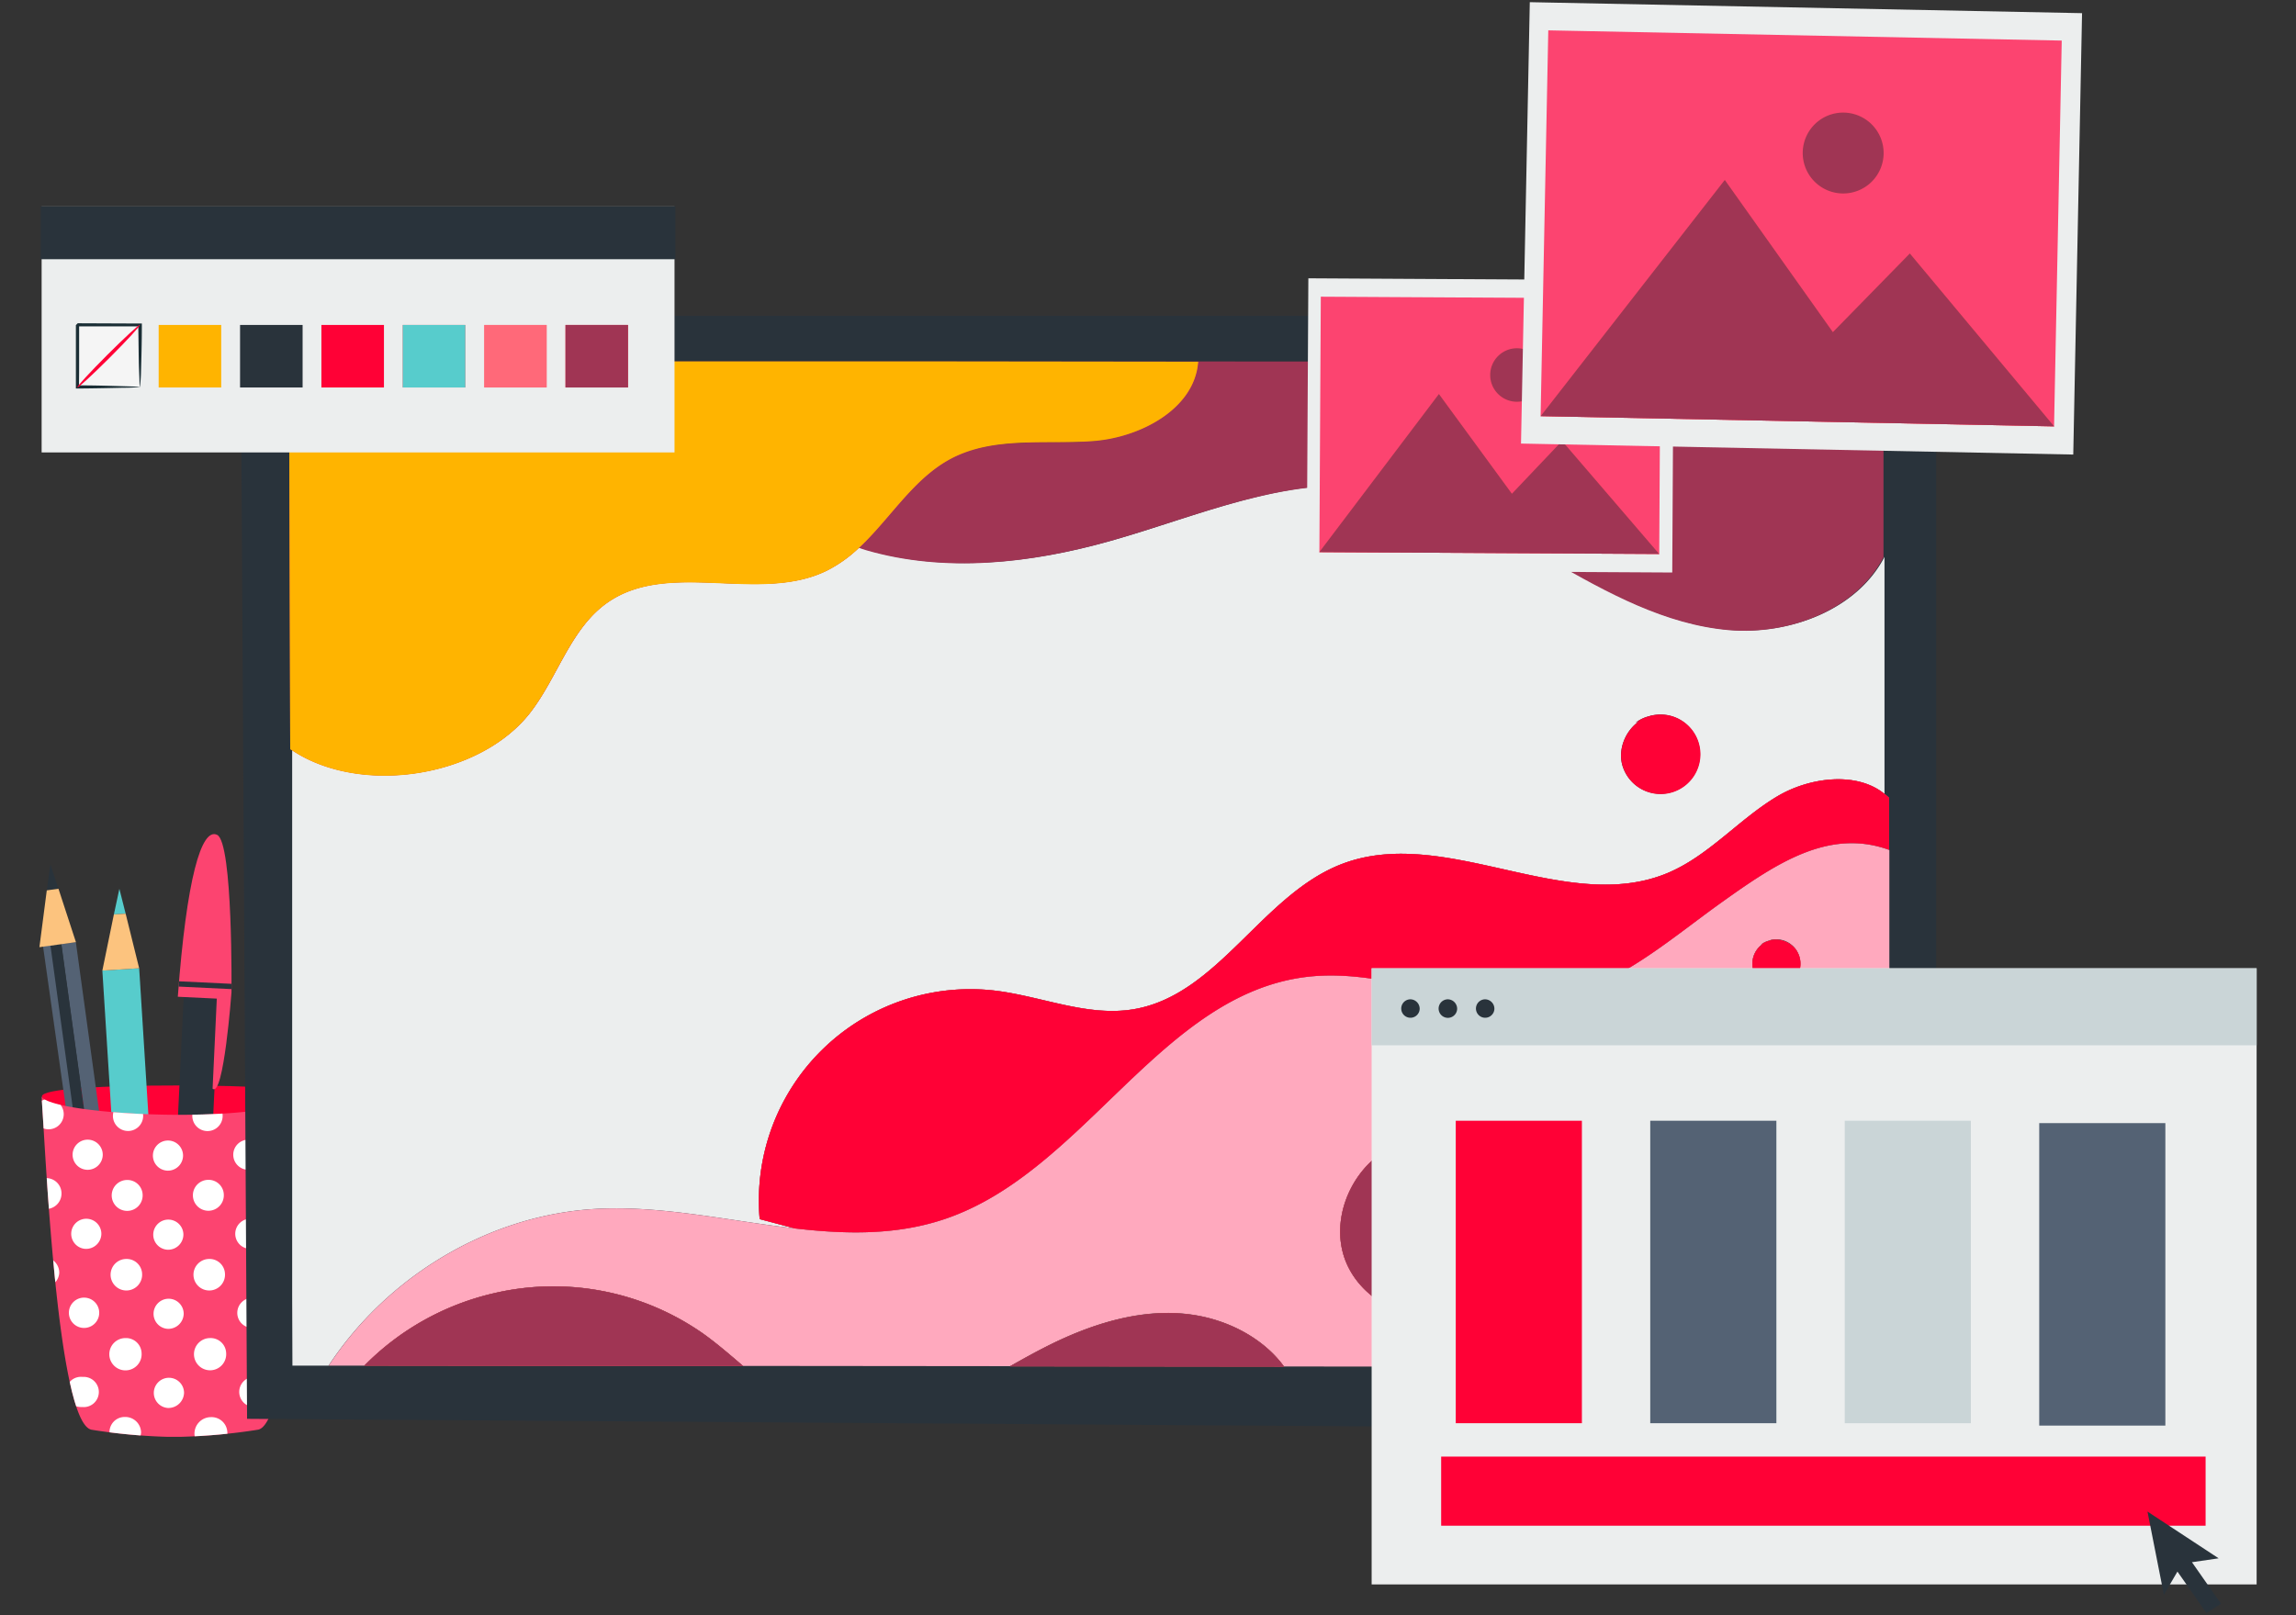 <svg id="Layer_1" data-name="Layer 1" xmlns="http://www.w3.org/2000/svg" xmlns:xlink="http://www.w3.org/1999/xlink" viewBox="0 0 530.06 373"><rect x="0" y="0" width="530.06" height="373" fill="#333333" stroke="none"/><defs><style>.cls-1{fill:#fc4470;}.cls-2{fill:#ff0136;}.cls-3{fill:#86806e;}.cls-4{fill:#29333b;}.cls-5{clip-path:url(#clip-path);}.cls-6{fill:#ed8dce;}.cls-7{fill:#989898;}.cls-8{fill:#546274;}.cls-9{fill:#fcc37e;}.cls-10{fill:#ffb400;}.cls-11{fill:#d39305;}.cls-12{fill:#4d388a;}.cls-13{fill:#57cccc;}.cls-14{clip-path:url(#clip-path-2);}.cls-15{fill:#fff;}.cls-16{fill:#eceeee;}.cls-17{fill:#ff4f5b;}.cls-18{fill:#ffa9be;}.cls-19{fill:#a03554;}.cls-20{opacity:0.3;}.cls-21{fill:#f5f5f5;}.cls-22{fill:#1a2e35;}.cls-23{fill:#fafafa;}.cls-24{fill:#cad5d7;}</style><clipPath id="clip-path"><path class="cls-1" d="M49.08,251.41c2.56,2.15,4.36-22.24,4.36-22.24s.37-34.55-3.3-36.37-7.08,10.26-9.09,37.38l9,.43Z"/></clipPath><clipPath id="clip-path-2"><path class="cls-1" d="M9.6,253.17c.8,10.39,3.51,75.65,11.57,77a133.45,133.45,0,0,0,17.38,1.63h3.26a135.79,135.79,0,0,0,17.73-1.64c8.06-1.3,10.76-66.56,11.57-77C59.42,260.22,10.88,257.34,9.6,253.17Z"/></clipPath></defs><title>2d-3d-illustration</title><path class="cls-2" d="M71.2,253.19c0,1.79-13.08,17.66-30.07,17.66S9.68,255,9.68,253.19s14.47-2.52,31.45-2.52S71.2,251.39,71.2,253.19Z"/><path class="cls-3" d="M38.58,310s0,13.89,3.58,13.51c2.72-.29,4.53-13.12,4.53-13.12Z"/><polygon class="cls-4" points="43.06 216.73 42.48 228.73 38.58 309.95 46.69 310.34 50.59 229.12 51.17 217.12 43.06 216.73"/><path class="cls-1" d="M49.08,251.41c2.56,2.15,4.36-22.24,4.36-22.24s.37-34.55-3.3-36.37-7.08,10.26-9.09,37.38l9,.43Z"/><g class="cls-5"><rect class="cls-4" x="46.3" y="220.41" width="1.22" height="14.18" transform="translate(-182.58 263.43) rotate(-87.25)"/></g><path class="cls-6" d="M27.48,320.17c2.25-.31,4.11-.29,3.76-2.83l-.61-4.47L22.2,314l.61,4.48c.35,2.54,2.14,2,4.39,1.71Z"/><rect class="cls-7" x="21.98" y="310.9" width="8.51" height="2.55" transform="matrix(0.99, -0.14, 0.14, 0.99, -42.24, 6.47)"/><rect class="cls-8" x="15.46" y="218.12" width="2.55" height="93.64" transform="matrix(0.99, -0.14, 0.14, 0.99, -35.91, 4.75)"/><rect class="cls-8" x="20.52" y="217.37" width="3.4" height="93.64" transform="translate(-35.76 5.48) rotate(-7.82)"/><rect class="cls-4" x="17.99" y="217.77" width="2.55" height="93.64" transform="translate(-35.8 5.08) rotate(-7.82)"/><polygon class="cls-4" points="11.63 199.62 10.8 205.61 13.5 205.24 11.63 199.62"/><polygon class="cls-9" points="17.53 217.57 13.5 205.24 10.8 205.61 9.1 218.73 17.53 217.57"/><path class="cls-1" d="M73.29,209.68c-2.21-.52-3.94-1.21-4.53,1.28l-1,4.4,8.28,2,1-4.4c.59-2.48-1.26-2.65-3.47-3.17Z"/><rect class="cls-4" x="70.29" y="213.33" width="2.55" height="8.51" transform="translate(-156.66 236.99) rotate(-76.65)"/><rect class="cls-10" x="16.54" y="263.79" width="93.64" height="2.55" transform="translate(-209.17 265.53) rotate(-76.65)"/><rect class="cls-10" x="11.16" y="262.09" width="93.64" height="3.4" transform="translate(-212.07 259.31) rotate(-76.65)"/><rect class="cls-11" x="14.06" y="263.2" width="93.64" height="2.55" transform="translate(-210.51 262.52) rotate(-76.63)"/><polygon class="cls-12" points="44.53 327.82 47.47 322.54 44.81 321.91 44.53 327.82"/><polygon class="cls-9" points="45.51 308.95 44.81 321.91 47.47 322.54 53.79 310.92 45.51 308.95"/><path class="cls-13" d="M38.18,319.6,38,317.05,32.13,223.6l-3.4.21-2.55.16-2.55.17,5.9,93.45.16,2.54.28,4.52c.16,2.55,2,2.16,4.25,2l.29,0c2.26-.14,4.12,0,4-2.54Z"/><polygon class="cls-13" points="27.56 205.26 26.29 211.17 29.01 211 27.56 205.26"/><polygon class="cls-9" points="32.13 223.6 29.01 211 26.29 211.17 23.63 224.13 32.13 223.6"/><path class="cls-1" d="M9.6,253.17c.8,10.39,3.51,75.65,11.57,77a133.45,133.45,0,0,0,17.38,1.63h3.26a135.79,135.79,0,0,0,17.73-1.64c8.06-1.3,10.76-66.56,11.57-77C59.42,260.22,10.88,257.34,9.6,253.17Z"/><g class="cls-14"><path class="cls-15" d="M14.71,257.39a3.49,3.49,0,1,1-3.38-3.58A3.48,3.48,0,0,1,14.71,257.39Z"/><path class="cls-15" d="M14.2,275.65a3.57,3.57,0,1,1-3.46-3.59A3.53,3.53,0,0,1,14.2,275.65Z"/><path class="cls-15" d="M20.12,270.14a3.48,3.48,0,1,1,3.6-3.41A3.5,3.5,0,0,1,20.12,270.14Z"/><path class="cls-15" d="M1.51,269.54a3.48,3.48,0,1,1,.3-7,3.48,3.48,0,1,1-.3,7Z"/><path class="cls-15" d="M13.68,293.91a3.55,3.55,0,0,1-3.75,3.36,3.48,3.48,0,1,1,.22-6.95A3.58,3.58,0,0,1,13.68,293.91Z"/><path class="cls-15" d="M19.72,288.4A3.48,3.48,0,1,1,23.4,285,3.53,3.53,0,0,1,19.72,288.4Z"/><path class="cls-15" d="M.72,287.79a3.48,3.48,0,1,1,.3-7,3.48,3.48,0,1,1-.3,7Z"/><path class="cls-15" d="M13.17,312.17a3.6,3.6,0,0,1-3.83,3.36,3.48,3.48,0,1,1,.22-6.95A3.62,3.62,0,0,1,13.17,312.17Z"/><path class="cls-15" d="M19.33,306.66a3.48,3.48,0,1,1,.15-7,3.48,3.48,0,1,1-.15,7Z"/><path class="cls-15" d="M-.06,306a3.59,3.59,0,0,1-3.53-3.64,3.58,3.58,0,0,1,3.83-3.31,3.48,3.48,0,1,1-.3,7Z"/><path class="cls-15" d="M12.65,330.43a3.64,3.64,0,0,1-3.9,3.36,3.49,3.49,0,1,1,.22-7A3.66,3.66,0,0,1,12.65,330.43Z"/><path class="cls-15" d="M18.94,324.92a3.49,3.49,0,1,1,.15-6.95,3.49,3.49,0,1,1-.15,6.95Z"/><path class="cls-15" d="M-.85,324.29a3.62,3.62,0,0,1-3.6-3.65,3.62,3.62,0,0,1,3.9-3.3A3.62,3.62,0,0,1,3.05,321,3.62,3.62,0,0,1-.85,324.29Z"/><path class="cls-15" d="M33.05,257.71a3.49,3.49,0,1,1-3.45-3.51A3.47,3.47,0,0,1,33.05,257.71Z"/><path class="cls-15" d="M32.93,276a3.57,3.57,0,1,1-3.53-3.51A3.52,3.52,0,0,1,32.93,276Z"/><path class="cls-15" d="M38.73,270.34a3.48,3.48,0,1,1,3.53-3.49A3.5,3.5,0,0,1,38.73,270.34Z"/><path class="cls-15" d="M32.81,294.24a3.64,3.64,0,1,1-3.6-3.51A3.56,3.56,0,0,1,32.81,294.24Z"/><path class="cls-15" d="M38.73,288.6a3.48,3.48,0,1,1,3.61-3.48A3.53,3.53,0,0,1,38.73,288.6Z"/><path class="cls-15" d="M32.69,312.51A3.73,3.73,0,1,1,29,309,3.59,3.59,0,0,1,32.69,312.51Z"/><path class="cls-15" d="M38.73,306.87a3.48,3.48,0,1,1,3.68-3.48A3.57,3.57,0,0,1,38.73,306.87Z"/><path class="cls-15" d="M32.57,330.77a3.65,3.65,0,0,1-3.83,3.45,3.49,3.49,0,1,1,.07-7A3.65,3.65,0,0,1,32.57,330.77Z"/><path class="cls-15" d="M38.73,325.14a3.49,3.49,0,1,1,3.76-3.49A3.62,3.62,0,0,1,38.73,325.14Z"/><path class="cls-15" d="M51.4,257.63a3.5,3.5,0,1,1-3.53-3.43A3.48,3.48,0,0,1,51.4,257.63Z"/><path class="cls-15" d="M51.67,275.9a3.57,3.57,0,1,1-3.6-3.44A3.51,3.51,0,0,1,51.67,275.9Z"/><path class="cls-15" d="M57.35,270.14a3.48,3.48,0,1,1,3.46-3.56A3.5,3.5,0,0,1,57.35,270.14Z"/><path class="cls-15" d="M51.94,294.16a3.64,3.64,0,1,1-3.68-3.43A3.56,3.56,0,0,1,51.94,294.16Z"/><path class="cls-15" d="M57.74,288.4a3.48,3.48,0,1,1,3.53-3.56A3.55,3.55,0,0,1,57.74,288.4Z"/><path class="cls-15" d="M52.21,312.43A3.72,3.72,0,1,1,48.46,309,3.59,3.59,0,0,1,52.21,312.43Z"/><path class="cls-15" d="M58.14,306.66a3.48,3.48,0,1,1,3.6-3.56A3.57,3.57,0,0,1,58.14,306.66Z"/><path class="cls-15" d="M52.48,330.69a3.8,3.8,0,1,1-3.82-3.43A3.64,3.64,0,0,1,52.48,330.69Z"/><path class="cls-15" d="M58.53,324.92a3.49,3.49,0,1,1,3.68-3.56A3.61,3.61,0,0,1,58.53,324.92Z"/><path class="cls-15" d="M69.74,257.16a3.49,3.49,0,1,1-3.6-3.35A3.48,3.48,0,0,1,69.74,257.16Z"/><path class="cls-15" d="M70.41,275.42a3.57,3.57,0,1,1-3.68-3.36A3.53,3.53,0,0,1,70.41,275.42Z"/><path class="cls-15" d="M76,269.54a3.48,3.48,0,1,1,3.38-3.64A3.51,3.51,0,0,1,76,269.54Z"/><path class="cls-15" d="M71.07,293.67a3.65,3.65,0,1,1-3.75-3.35A3.56,3.56,0,0,1,71.07,293.67Z"/><path class="cls-15" d="M76.75,287.79a3.48,3.48,0,1,1,3.45-3.64A3.55,3.55,0,0,1,76.75,287.79Z"/><path class="cls-15" d="M71.73,311.93a3.73,3.73,0,1,1-3.82-3.35A3.59,3.59,0,0,1,71.73,311.93Z"/><path class="cls-15" d="M77.53,306a3.48,3.48,0,1,1,3.53-3.64A3.59,3.59,0,0,1,77.53,306Z"/><path class="cls-15" d="M72.4,330.18a3.81,3.81,0,1,1-3.91-3.35A3.65,3.65,0,0,1,72.4,330.18Z"/><path class="cls-15" d="M78.32,324.29a3.49,3.49,0,1,1,3.6-3.65A3.62,3.62,0,0,1,78.32,324.29Z"/></g><polygon class="cls-4" points="57.04 327.65 55.55 72.92 446.98 72.92 446.98 330.29 57.04 327.65"/><path class="cls-16" d="M137.81,279.16c15.15-.79,30.56,2.78,45.69,4.52l-8.12-2.15a48.82,48.82,0,0,1,54.29-52.77c10.77,1.26,21.36,6.1,32.05,4.3,19.6-3.3,29.67-26.63,48.28-33.62,23.78-8.93,51.49,11.95,74.95,2.18,9.5-4,16.41-12.35,25.24-17.65,7.55-4.54,18.5-5.86,24.87-.63V128.6c-6.27,12.12-21.69,18-35.59,16.86-14.75-1.22-28.17-8.61-41-16s-26-15-40.68-16.92c-20.87-2.68-41.12,6.65-61.37,12.35-18.29,5.16-38,7.38-56.23,2.1-.61-.17-1.21-.4-1.81-.61a30.89,30.89,0,0,1-7.61,5.41c-15.54,7.53-36.26-2.56-50.45,7.27-8.49,5.89-11.45,16.94-17.69,25.18-11.51,15.22-39.24,19.61-55.18,8.95V299.07l.06,16.29h8.35C89.45,294.67,113,280.45,137.81,279.16ZM377.59,166.9a8.43,8.43,0,0,1,3.18-1.52c.15,0,.29-.12.44-.16l-.16.08a9.15,9.15,0,1,1-6.34,11.94c-1.4-3.89.44-8.48,3.8-10.76Z"/><path class="cls-17" d="M435.06,183.34c-6.37-5.23-17.32-3.91-24.87.63-8.83,5.3-15.74,13.69-25.24,17.65-23.46,9.77-51.17-11.11-74.95-2.18-18.61,7-28.68,30.32-48.28,33.62-10.69,1.8-21.28-3-32.05-4.3a48.82,48.82,0,0,0-54.29,52.77l8.12,2.15c11.8,1.36,23.43,1.61,34.64-2.18,32.29-10.91,49.86-52,83.72-55.93,18.78-2.17,37.52,8.27,56.15,5.1,15.12-2.57,27.15-13.53,39.64-22.43,12.27-8.74,24.53-17.07,38.47-12v-12A12.18,12.18,0,0,0,435.06,183.34Z"/><path class="cls-18" d="M397.65,208.24c-12.49,8.9-24.52,19.86-39.64,22.43-18.63,3.17-37.37-7.27-56.15-5.1-33.86,3.91-51.43,45-83.72,55.93-11.21,3.79-22.84,3.54-34.64,2.18-15.13-1.74-30.54-5.31-45.69-4.52-24.81,1.29-48.36,15.51-61.93,36.21H84.1a61.25,61.25,0,0,1,29.75-16.69A60.22,60.22,0,0,1,162.4,308c3.17,2.27,6.16,4.87,9.16,7.43l61.62.06c2.72-1.54,5.45-3.06,8.24-4.48,11.16-5.67,23.9-9.6,36.15-7,7.53,1.6,14.63,5.71,18.87,11.55l66,.07a18.13,18.13,0,0,1,10.66-9.39c5-1.52,10.72-.94,15-3.94,4.95-3.49,5.88-10.27,7.9-16,5.61-15.85,23.69-26.11,40.18-23V196.29C422.18,191.17,409.92,199.5,397.65,208.24Zm-58.32,94.13c-10.5,5.17-24.89-.63-28.86-11.64-3.12-8.68.82-19,8.2-24.27l-1.64.76a25.31,25.31,0,0,1,8.25-3.84l-.36.17c8.43-1.83,18.14,1.47,22.82,8.85C354,282.28,349.83,297.2,339.33,302.37Zm73.19-74.84a5.55,5.55,0,0,1-5.41-9.67l-.56.26a5.06,5.06,0,0,1,1.94-.93,2.15,2.15,0,0,1,.27-.1l-.1,0a5.57,5.57,0,0,1,3.86,10.39Z"/><path class="cls-17" d="M395.94,286.36c-2,5.71-2.95,12.49-7.9,16-4.25,3-10,2.42-15,3.94a18.13,18.13,0,0,0-10.66,9.39l73.71.07V263.36C419.63,260.25,401.55,270.51,395.94,286.36Z"/><path class="cls-17" d="M113.85,298.69A61.25,61.25,0,0,0,84.1,315.38l87.46.09c-3-2.56-6-5.16-9.16-7.43A60.22,60.22,0,0,0,113.85,298.69Z"/><path class="cls-17" d="M277.57,304.05c-12.25-2.6-25,1.33-36.15,7-2.79,1.42-5.52,2.94-8.24,4.48l63.26.07C292.2,309.76,285.1,305.65,277.57,304.05Z"/><path class="cls-19" d="M252,101.87c-11,.82-22.78-1.08-32.57,4-8.77,4.57-14.1,13.87-21.28,20.58.6.21,1.2.44,1.81.61,18.24,5.29,37.94,3.06,56.23-2.09,20.25-5.71,40.5-15,61.37-12.35,14.68,1.88,27.86,9.55,40.68,16.91s26.23,14.75,41,16c13.9,1.15,29.32-4.74,35.59-16.86V83.55h0l-158.2-.08C275.86,94.37,263,101.06,252,101.87Z"/><path class="cls-2" d="M374.71,177.24a9.19,9.19,0,1,0,6.34-11.94l.16-.08c-.15,0-.29.12-.44.16a8.43,8.43,0,0,0-3.18,1.52l.92-.42C375.15,168.76,373.31,173.35,374.71,177.24Z"/><path class="cls-17" d="M324.92,263.55l.36-.17a25.31,25.31,0,0,0-8.25,3.84l1.64-.76c-7.38,5.29-11.32,15.59-8.2,24.27,4,11,18.36,16.81,28.86,11.64s14.69-20.09,8.41-30C343.06,265,333.35,261.72,324.92,263.55Z"/><path class="cls-19" d="M324.92,263.55l.36-.17a25.31,25.31,0,0,0-8.25,3.84l1.64-.76c-7.38,5.29-11.32,15.59-8.2,24.27,4,11,18.36,16.81,28.86,11.64s14.69-20.09,8.41-30C343.06,265,333.35,261.72,324.92,263.55Z"/><path class="cls-17" d="M414.78,219.51a5.87,5.87,0,0,0-6.12-2.37l.1,0a2.15,2.15,0,0,0-.27.1,5.06,5.06,0,0,0-1.94.93l.56-.26a5.55,5.55,0,1,0,7.67,1.65Z"/><path class="cls-17" d="M122.65,164.27c6.24-8.24,9.2-19.29,17.69-25.18,14.19-9.83,34.91.26,50.45-7.27a30.89,30.89,0,0,0,7.61-5.41c7.18-6.72,12.51-16,21.28-20.59,9.79-5.1,21.56-3.21,32.57-4s23.61-7.43,24.39-18.33c0-.06,0,.07,0,0H66.73L67,173c.14.1.29.17.43.27C83.41,183.88,111.14,179.49,122.65,164.27Z"/><path class="cls-2" d="M435.06,183.34c-6.37-5.23-17.32-3.91-24.87.63-8.83,5.3-15.74,13.69-25.24,17.65-23.46,9.77-51.17-11.11-74.95-2.18-18.61,7-28.68,30.32-48.28,33.62-10.69,1.8-21.28-3-32.05-4.3a48.82,48.82,0,0,0-54.29,52.77l8.12,2.15c11.8,1.36,23.43,1.61,34.64-2.18,32.29-10.91,49.86-52,83.72-55.93,18.78-2.17,37.52,8.27,56.15,5.1,15.12-2.57,27.15-13.53,39.64-22.43,12.27-8.74,24.53-17.07,38.47-12v-12A12.18,12.18,0,0,0,435.06,183.34Z"/><path class="cls-10" d="M217.91,83.47H66.73L67,173c.14.1.29.17.43.27,15.94,10.66,43.67,6.27,55.18-8.95,6.24-8.24,9.2-19.29,17.69-25.18,14.19-9.83,34.91.26,50.45-7.27a30.89,30.89,0,0,0,7.61-5.41c7.18-6.72,12.51-16,21.28-20.59,9.79-5.1,21.56-3.21,32.57-4s23.61-7.43,24.39-18.33"/><g class="cls-20"><path d="M395.94,286.36c-2,5.71-2.95,12.49-7.9,16-4.25,3-10,2.42-15,3.94a18.13,18.13,0,0,0-10.66,9.39l73.71.07V263.36C419.63,260.25,401.55,270.51,395.94,286.36Z"/></g><path class="cls-2" d="M414.78,219.51a5.87,5.87,0,0,0-6.12-2.37l.1,0a2.15,2.15,0,0,0-.27.1,5.06,5.06,0,0,0-1.94.93l.56-.26a5.55,5.55,0,1,0,7.67,1.65Z"/><path class="cls-19" d="M113.85,298.69A61.25,61.25,0,0,0,84.1,315.38l87.46.09c-3-2.56-6-5.16-9.16-7.43A60.22,60.22,0,0,0,113.85,298.69Z"/><path class="cls-19" d="M277.57,304.05c-12.25-2.6-25,1.33-36.15,7-2.79,1.42-5.52,2.94-8.24,4.48l63.26.07C292.2,309.76,285.1,305.65,277.57,304.05Z"/><rect class="cls-16" x="310.29" y="56.03" width="67.47" height="84.39" transform="translate(243.91 441.71) rotate(-89.68)"/><rect class="cls-1" x="314.49" y="58.99" width="58.98" height="78.46" transform="translate(243.85 441.65) rotate(-89.68)"/><polygon class="cls-17" points="304.58 127.5 332.19 90.99 349.04 114.02 360.62 101.82 383.04 127.93 304.58 127.5"/><path class="cls-17" d="M356.39,86.63a6.18,6.18,0,1,1-6.14-6.21A6.18,6.18,0,0,1,356.39,86.63Z"/><polygon class="cls-19" points="304.58 127.5 332.19 90.99 349.04 114.02 360.62 101.82 383.04 127.93 304.58 127.5"/><path class="cls-19" d="M356.39,86.63a6.18,6.18,0,1,1-6.14-6.21A6.18,6.18,0,0,1,356.39,86.63Z"/><rect class="cls-16" x="364.94" y="-11.03" width="101.95" height="127.52" transform="translate(354.91 467.52) rotate(-88.86)"/><rect class="cls-1" x="371.28" y="-6.55" width="89.11" height="118.56" transform="translate(354.83 467.44) rotate(-88.86)"/><polygon class="cls-17" points="355.68 96.1 398.19 41.55 423.14 76.7 440.91 58.53 474.22 98.46 355.68 96.1"/><path class="cls-17" d="M434.86,35.49A9.34,9.34,0,1,1,425.71,26,9.35,9.35,0,0,1,434.86,35.49Z"/><polygon class="cls-19" points="355.68 96.1 398.19 41.55 423.14 76.7 440.91 58.53 474.22 98.46 355.68 96.1"/><path class="cls-19" d="M434.86,35.49A9.34,9.34,0,1,1,425.71,26,9.35,9.35,0,0,1,434.86,35.49Z"/><rect class="cls-16" x="9.61" y="47.68" width="146.11" height="56.8"/><rect class="cls-4" x="9.41" y="47.66" width="146.51" height="12.2"/><rect class="cls-21" x="17.85" y="75.04" width="14.44" height="14.44"/><path class="cls-22" d="M32.28,89.48a8.92,8.92,0,0,1-.08-1.12c0-.82-.06-1.8-.1-3C32,82.85,32,79.29,31.92,75l.36.37-14.43,0,.42-.42h0v3.87c0,1.27,0,2.51,0,3.73,0,2.41,0,4.69-.05,6.81l-.36-.37c4.25,0,7.81.12,10.35.19l3,.09a6,6,0,0,1,1.11.09,36.9,36.9,0,0,1-3.85.18c-2.51.06-6.17.15-10.58.18h-.37v-.37c0-2.12,0-4.4,0-6.81,0-1.22,0-2.46,0-3.73V75.07h0c-.37.38.52-.51.43-.42l14.43.06h.37V75c0,4.41-.12,8.07-.19,10.58A34.13,34.13,0,0,1,32.28,89.48Z"/><line class="cls-23" x1="32.28" y1="75.04" x2="17.85" y2="89.48"/><path class="cls-2" d="M17.85,89.48c-.17-.17,2.93-3.53,6.92-7.52s7.35-7.08,7.51-6.92-2.93,3.53-6.92,7.52S18,89.64,17.85,89.48Z"/><rect class="cls-10" x="36.63" y="75.04" width="14.44" height="14.44"/><rect class="cls-4" x="55.42" y="75.04" width="14.44" height="14.44"/><rect class="cls-2" x="74.2" y="75.04" width="14.44" height="14.44"/><rect class="cls-17" x="92.98" y="75.04" width="14.44" height="14.44"/><rect class="cls-13" x="92.98" y="75.04" width="14.44" height="14.44"/><rect class="cls-17" x="111.77" y="75.04" width="14.44" height="14.44"/><g class="cls-20"><rect class="cls-18" x="111.77" y="75.04" width="14.44" height="14.44"/></g><rect class="cls-17" x="130.55" y="75.04" width="14.44" height="14.44"/><rect class="cls-19" x="130.55" y="75.04" width="14.44" height="14.44"/><rect class="cls-16" x="316.66" y="223.61" width="204.31" height="142.28"/><rect class="cls-24" x="316.66" y="223.61" width="204.31" height="17.78"/><path class="cls-4" d="M327.75,233a2.13,2.13,0,1,1-2.13-2.23A2.18,2.18,0,0,1,327.75,233Z"/><path class="cls-4" d="M336.4,233a2.14,2.14,0,1,1-2.14-2.23A2.19,2.19,0,0,1,336.4,233Z"/><path class="cls-4" d="M345,233a2.13,2.13,0,1,1-2.13-2.23A2.18,2.18,0,0,1,345,233Z"/><rect class="cls-2" x="336.08" y="258.81" width="29.12" height="69.85"/><rect class="cls-8" x="380.98" y="258.81" width="29.12" height="69.85"/><rect class="cls-24" x="425.88" y="258.81" width="29.12" height="69.85"/><rect class="cls-8" x="470.78" y="259.36" width="29.12" height="69.85"/><rect class="cls-2" x="332.71" y="336.37" width="176.48" height="15.96"/><polygon class="cls-4" points="495.77 349.06 499.56 368.28 502.69 362.92 509.39 372.5 512.74 370.35 506.04 360.76 512.2 359.86 495.77 349.06"/></svg>